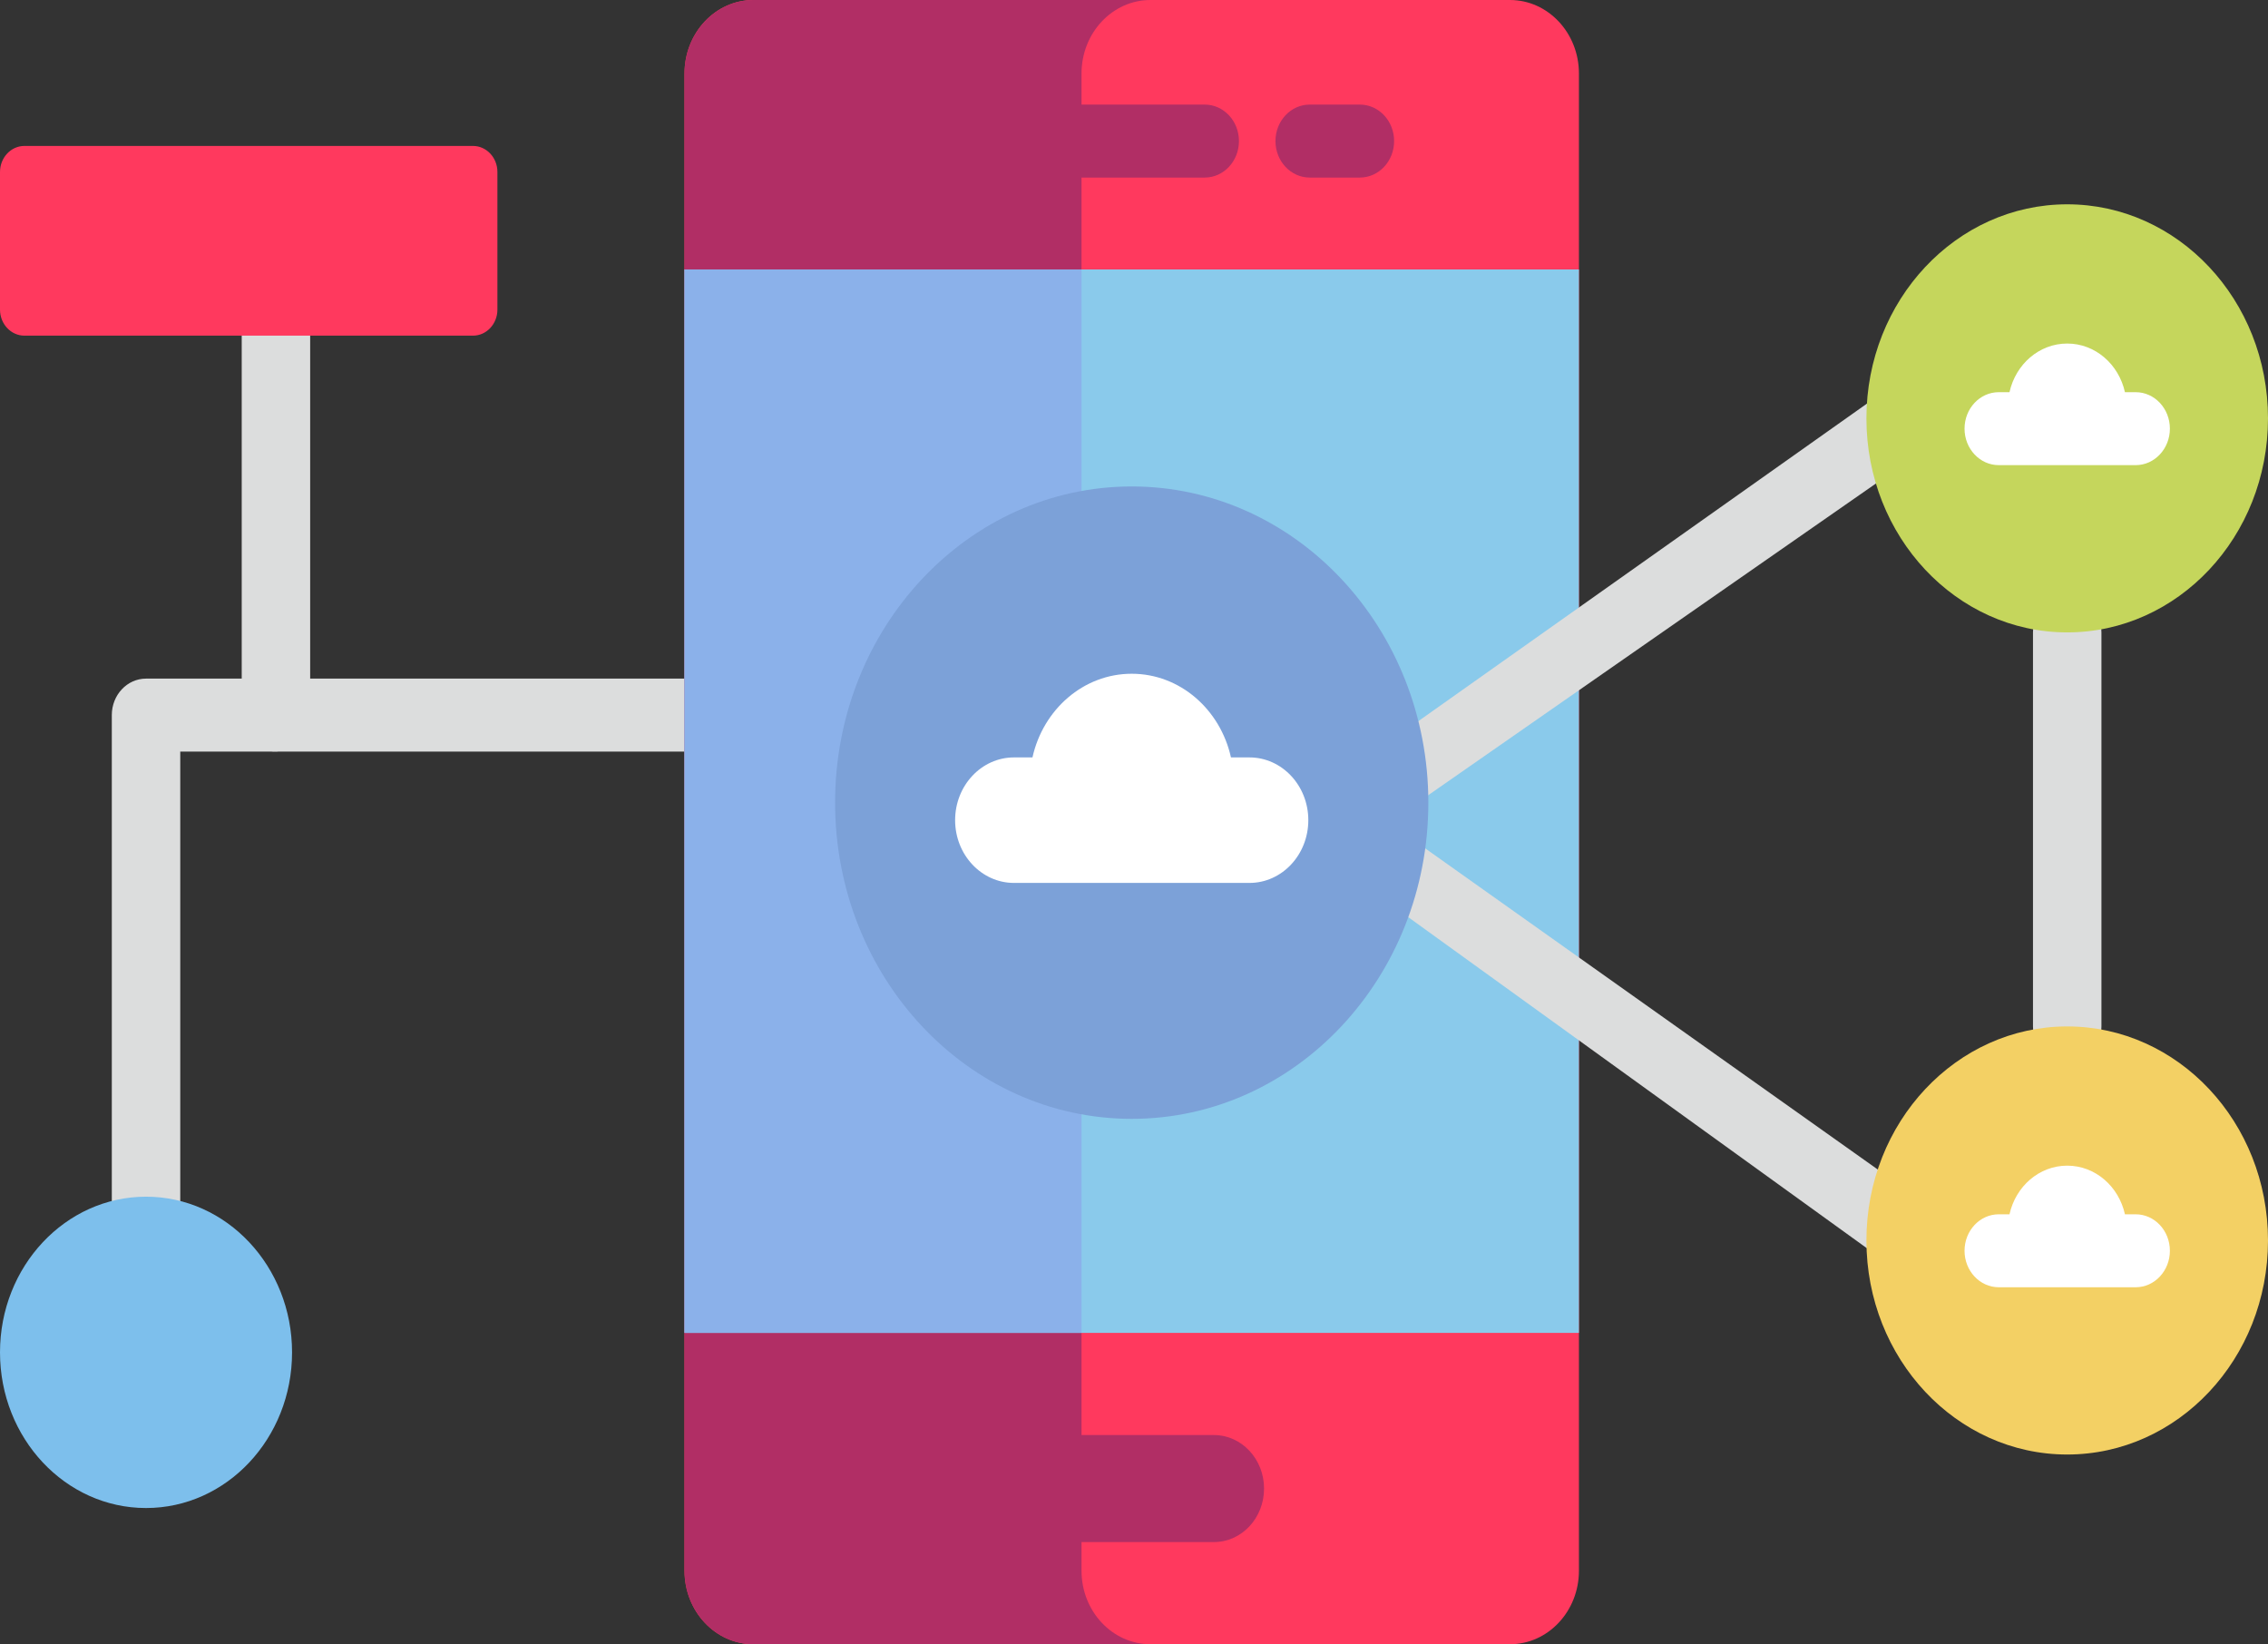 <svg width="498" height="361" viewBox="0 0 498 361" fill="none" xmlns="http://www.w3.org/2000/svg">
<rect x="0" y="0" width="498" height="361" fill="#333333" stroke="none"/>
<path d="M155.312 165.014H60.591C56.441 165.014 53.076 161.428 53.076 157.004V68.89C53.076 64.466 56.441 60.88 60.591 60.88C64.741 60.88 68.106 64.466 68.106 68.89V148.994H155.312C159.462 148.994 162.827 152.58 162.827 157.004C162.827 161.428 159.462 165.014 155.312 165.014Z" fill="#DCDDDD"/>
<path d="M346.697 16.138V344.862C346.697 353.77 339.913 361 331.556 361H165.442C157.085 361 150.302 353.77 150.302 344.862V16.138C150.302 7.23 157.085 0 165.442 0H331.555C339.912 0 346.697 7.231 346.697 16.138Z" fill="#FF395E"/>
<path d="M237.477 344.863V16.138C237.477 7.23 244.26 0 252.617 0H165.442C157.085 0 150.302 7.23 150.302 16.138V344.862C150.302 353.77 157.085 361 165.442 361H252.617C244.26 361.001 237.477 353.77 237.477 344.863Z" fill="#B12E65"/>
<path d="M346.696 59.159H150.302V292.645H346.696V59.159Z" fill="#8ACAEB"/>
<path d="M237.477 59.159H150.302V292.645H237.477V59.159Z" fill="#8BB1EA"/>
<path d="M266.536 315.074C272.627 315.074 277.558 320.33 277.558 326.823C277.558 330.07 276.325 333.007 274.332 335.132C272.338 337.258 269.582 338.571 266.536 338.571H232.467C226.375 338.571 221.445 333.316 221.445 326.823C221.445 323.576 222.678 320.638 224.672 318.513C226.666 316.388 229.421 315.074 232.467 315.074H266.536Z" fill="#B12E65"/>
<path d="M264.532 38.984H200.402C196.252 38.984 192.888 35.398 192.888 30.974C192.888 26.55 196.252 22.964 200.402 22.964H264.532C268.682 22.964 272.046 26.55 272.046 30.974C272.046 35.398 268.682 38.984 264.532 38.984Z" fill="#B12E65"/>
<path d="M298.6 38.984H287.578C283.428 38.984 280.063 35.398 280.063 30.974C280.063 26.55 283.428 22.964 287.578 22.964H298.6C302.751 22.964 306.115 26.55 306.115 30.974C306.115 35.398 302.751 38.984 298.6 38.984Z" fill="#B12E65"/>
<path d="M420.843 280.363C419.057 280.363 417.265 279.689 415.831 278.319L288.575 186.466C286.967 184.931 286.056 182.729 286.076 180.429C286.095 178.127 287.041 175.945 288.674 174.441L413.926 85.793C417.068 82.899 421.813 83.267 424.526 86.613C427.241 89.959 426.896 95.019 423.757 97.911L304.964 180.606L425.86 266.384C428.951 269.336 429.213 274.401 426.443 277.696C424.958 279.463 422.905 280.363 420.843 280.363Z" fill="#DCDDDD"/>
<path d="M248.499 245.651C284.47 245.651 313.63 214.569 313.63 176.228C313.63 137.887 284.47 106.805 248.499 106.805C212.528 106.805 183.368 137.887 183.368 176.228C183.368 214.569 212.528 245.651 248.499 245.651Z" fill="#7CA1D8"/>
<path d="M274.351 166.296C281.485 166.296 287.276 172.469 287.276 180.074C287.276 187.678 281.485 193.851 274.351 193.851H222.647C215.513 193.851 209.722 187.678 209.722 180.074C209.722 172.469 215.513 166.296 222.647 166.296H226.705C229.04 155.765 237.907 147.926 248.499 147.926C259.09 147.926 267.958 155.766 270.292 166.296H274.351Z" fill="white"/>
<path d="M453.911 233.369C449.761 233.369 446.396 229.783 446.396 225.359V138.847C446.396 134.423 449.761 130.837 453.911 130.837C458.062 130.837 461.426 134.423 461.426 138.847V225.359C461.426 229.783 458.062 233.369 453.911 233.369Z" fill="#DCDDDD"/>
<path d="M32.065 283.567C27.914 283.567 24.55 279.981 24.55 275.557V157.004C24.55 152.58 27.914 148.994 32.065 148.994H60.121C64.271 148.994 67.636 152.58 67.636 157.004C67.636 161.428 64.271 165.014 60.121 165.014H39.579V275.557C39.579 279.981 36.215 283.567 32.065 283.567Z" fill="#DCDDDD"/>
<path d="M32.065 262.74C49.77 262.74 64.129 278.045 64.129 296.918C64.129 315.791 49.771 331.096 32.065 331.096C14.358 331.096 0 315.79 0 296.918C0 278.046 14.358 262.74 32.065 262.74Z" fill="#7DBFEC"/>
<path d="M109.22 37.756V67.981C109.22 71.132 106.815 73.695 103.859 73.695H5.36C2.404 73.695 0 71.132 0 67.981V37.756C0 34.605 2.404 32.042 5.36 32.042H103.858C106.814 32.042 109.22 34.605 109.22 37.756Z" fill="#FF395E"/>
<path d="M453.911 138.847C478.261 138.847 498 117.807 498 91.853C498 65.898 478.261 44.858 453.911 44.858C429.562 44.858 409.823 65.898 409.823 91.853C409.823 117.807 429.562 138.847 453.911 138.847Z" fill="#C5D65C"/>
<path d="M453.911 319.348C478.261 319.348 498 298.308 498 272.354C498 246.399 478.261 225.359 453.911 225.359C429.562 225.359 409.823 246.399 409.823 272.354C409.823 298.308 429.562 319.348 453.911 319.348Z" fill="#F3D064"/>
<path d="M468.942 86.106C473.09 86.106 476.457 89.684 476.457 94.116C476.457 98.538 473.09 102.126 468.942 102.126H438.882C434.734 102.126 431.367 98.538 431.367 94.116C431.367 89.684 434.734 86.106 438.882 86.106H441.237C442.599 79.976 447.75 75.426 453.912 75.426C460.075 75.426 465.225 79.976 466.588 86.106H468.942Z" fill="white"/>
<path d="M468.942 266.606C473.09 266.606 476.457 270.184 476.457 274.616C476.457 279.038 473.09 282.626 468.942 282.626H438.882C434.734 282.626 431.367 279.038 431.367 274.616C431.367 270.184 434.734 266.606 438.882 266.606H441.237C442.599 260.476 447.75 255.926 453.912 255.926C460.075 255.926 465.225 260.476 466.588 266.606H468.942Z" fill="white"/>
</svg>

